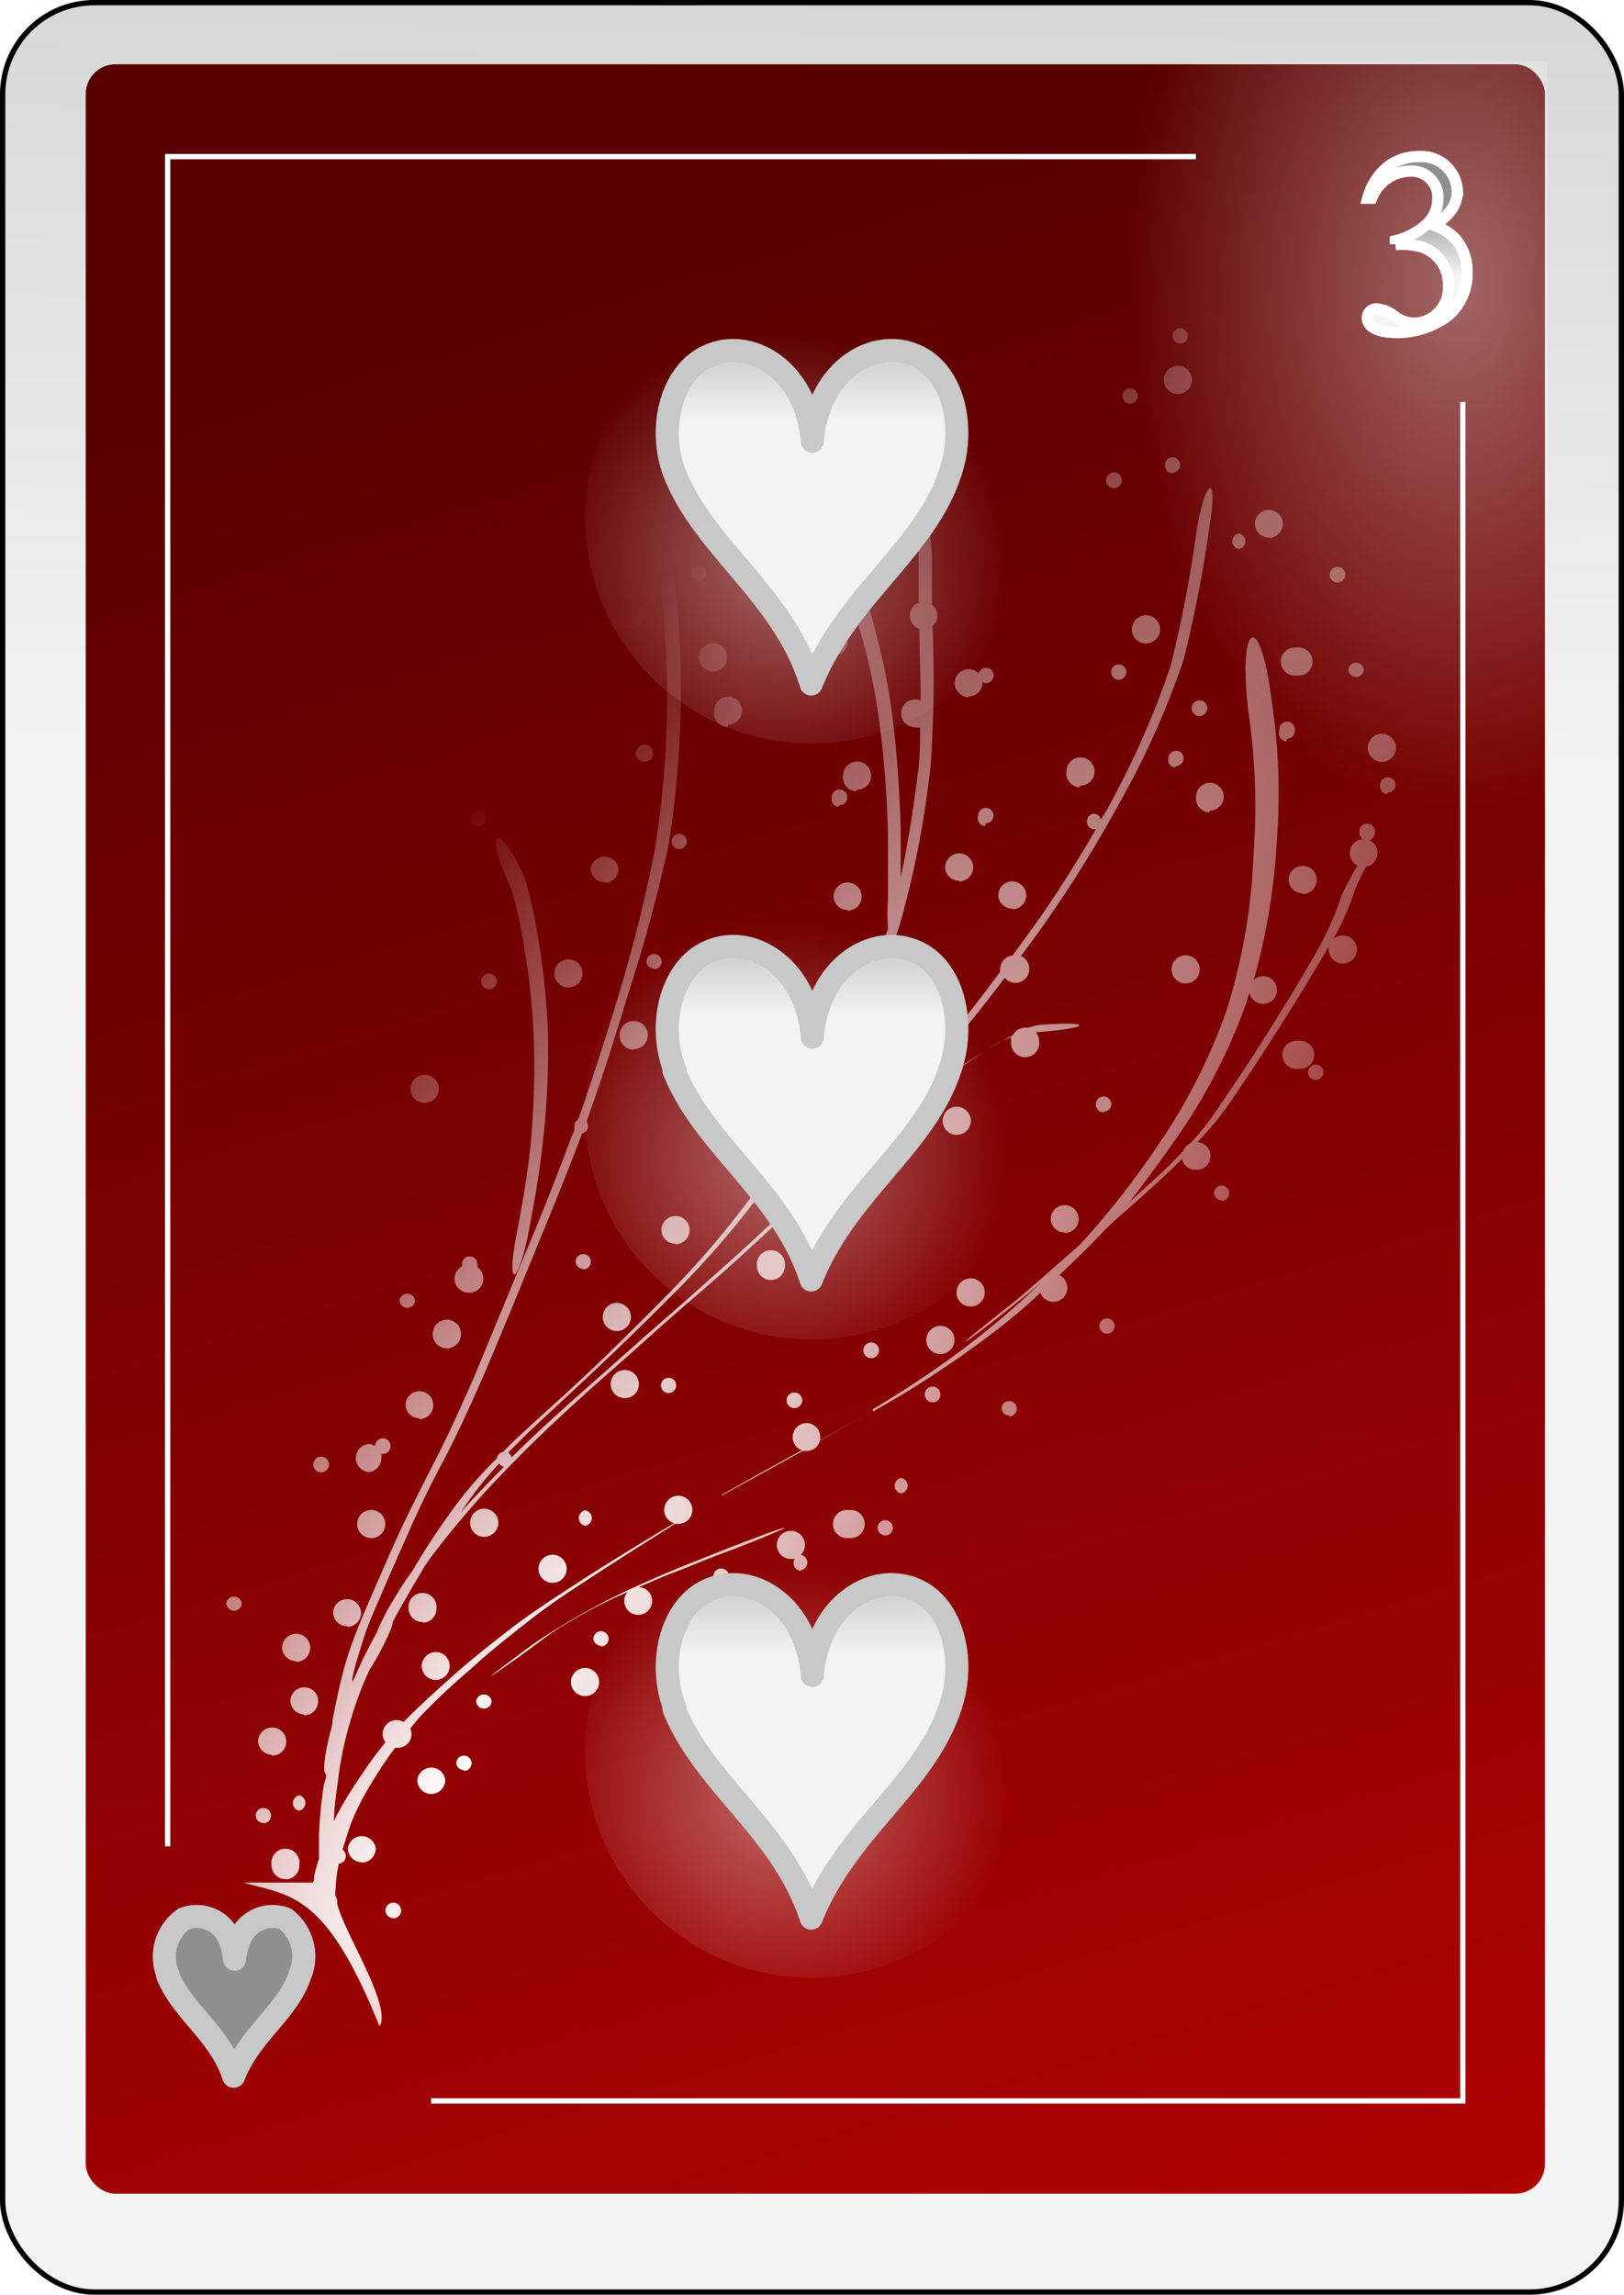 <?xml version="1.0" encoding="UTF-8" standalone="no"?>
<svg
   id="svg2"
   viewBox="0 0 70.38 99.42"
   version="1.1"
   sodipodi:docname="3H.svg"
   inkscape:version="1.3.2 (091e20e, 2023-11-25, custom)"
   width="70.38"
   height="99.42"
   xmlns:inkscape="http://www.inkscape.org/namespaces/inkscape"
   xmlns:sodipodi="http://sodipodi.sourceforge.net/DTD/sodipodi-0.dtd"
   xmlns:xlink="http://www.w3.org/1999/xlink"
   xmlns="http://www.w3.org/2000/svg"
   xmlns:svg="http://www.w3.org/2000/svg"
   xmlns:rdf="http://www.w3.org/1999/02/22-rdf-syntax-ns#"
   xmlns:cc="http://creativecommons.org/ns#"
   xmlns:dc="http://purl.org/dc/elements/1.1/">
  <sodipodi:namedview
     id="namedview6"
     pagecolor="#ffffff"
     bordercolor="#000000"
     borderopacity="0.25"
     inkscape:showpageshadow="2"
     inkscape:pageopacity="0.0"
     inkscape:pagecheckerboard="0"
     inkscape:deskcolor="#d1d1d1"
     inkscape:zoom="15.285714"
     inkscape:cx="34.96729"
     inkscape:cy="50.275702"
     inkscape:window-width="3840"
     inkscape:window-height="2054"
     inkscape:window-x="-11"
     inkscape:window-y="-11"
     inkscape:window-maximized="1"
     inkscape:current-layer="svg2" />
  <defs
     id="defs6">
    <style
       id="style1">
      .cls-1 {
        filter: url(#filter63625-2);
      }

      .cls-2 {
        stroke: #000;
        fill: url(#linear-gradient);
      }

      .cls-2, .cls-6 {
        stroke-miterlimit: 10;
        stroke-width: 0.23px;
      }

      .cls-3 {
        fill: url(#linear-gradient-2);
      }

      .cls-4 {
        opacity: 0.47;
        fill: url(#radial-gradient);
      }

      .cls-10, .cls-12, .cls-14, .cls-4, .cls-5 {
        isolation: isolate;
      }

      .cls-5 {
        opacity: 0.4;
        fill: url(#radial-gradient-2);
      }

      .cls-6 {
        fill: none;
      }

      .cls-6, .cls-8 {
        stroke: #fff;
      }

      .cls-11, .cls-13, .cls-15, .cls-7 {
        stroke: #c8c8c8;
        stroke-linejoin: round;
        stroke-width: 1px;
      }

      .cls-7 {
        fill: url(#linear-gradient-3);
      }

      .cls-8 {
        stroke-width: 0.49px;
        fill: url(#linear-gradient-4);
      }

      .cls-9 {
        fill: url(#radial-gradient-3);
      }

      .cls-10, .cls-12, .cls-14 {
        opacity: 0.4;
      }

      .cls-10 {
        fill: url(#radial-gradient-4);
      }

      .cls-11 {
        fill: url(#linear-gradient-5);
      }

      .cls-12 {
        fill: url(#radial-gradient-5);
      }

      .cls-13 {
        fill: url(#linear-gradient-6);
      }

      .cls-14 {
        fill: url(#radial-gradient-6);
      }

      .cls-15 {
        fill: url(#linear-gradient-7);
      }
    </style>
    <filter
       id="filter63625-2"
       name="filter63625-2"
       x="-0.129"
       y="-0.091"
       width="1.257"
       height="1.182">
      <feGaussianBlur
         result="feGaussianBlur63627-6"
         stdDeviation="3.76"
         id="feGaussianBlur1" />
    </filter>
    <linearGradient
       id="linear-gradient"
       x1="-1324.06"
       y1="-1954.71"
       x2="-1314.58"
       y2="-1440.19"
       gradientTransform="matrix(0.23,0,0,-0.23,342.16,-407.51)"
       gradientUnits="userSpaceOnUse">
      <stop
         offset="0"
         stop-color="#f3f3f3"
         id="stop1" />
      <stop
         offset="1"
         stop-color="#8f8f8f"
         id="stop2" />
    </linearGradient>
    <linearGradient
       id="linear-gradient-2"
       x1="-1747.26"
       y1="-1733.6"
       x2="-1614.98"
       y2="-2171.31"
       gradientTransform="matrix(0.24,0,0,-0.24,446.23,-394.22)"
       gradientUnits="userSpaceOnUse">
      <stop
         offset="0"
         stop-color="#590000"
         id="stop3" />
      <stop
         offset="1"
         stop-color="#bf0303"
         id="stop4" />
    </linearGradient>
    <radialGradient
       id="radial-gradient"
       cx="2157.76"
       cy="6306.89"
       r="58.68"
       gradientTransform="matrix(-0.23,0,0,0.21,504.09,-1205.83)"
       gradientUnits="userSpaceOnUse">
      <stop
         offset="0"
         stop-color="#fff"
         id="stop5" />
      <stop
         offset="1"
         stop-color="#fff"
         stop-opacity="0"
         id="stop6" />
    </radialGradient>
    <radialGradient
       id="radial-gradient-2"
       cx="-1311.34"
       cy="-988.34"
       r="63.15"
       gradientTransform="matrix(0.23,0,0,-0.36,371.89,-334.31)"
       xlink:href="#radial-gradient" />
    <linearGradient
       id="linear-gradient-3"
       x1="-8396"
       y1="-11862.09"
       x2="-8396"
       y2="-11798.98"
       gradientTransform="matrix(0.05,0,0,-0.06,463,-595.91)"
       xlink:href="#linear-gradient" />
    <linearGradient
       id="linear-gradient-4"
       x1="81.8"
       y1="1043.61"
       x2="81.8"
       y2="1046.89"
       gradientTransform="matrix(1,0,0,-1,-13.36,1064.78)"
       xlink:href="#linear-gradient" />
    <radialGradient
       id="radial-gradient-3"
       cx="537.2"
       cy="1469.07"
       r="25.37"
       gradientTransform="matrix(0.83,0.56,2.15,-3.16,-3577,4427.14)"
       xlink:href="#radial-gradient" />
    <radialGradient
       id="radial-gradient-4"
       cx="-472.6"
       cy="-601.01"
       r="26.74"
       gradientTransform="matrix(0.37,0,0,-0.37,215.65,-188.94)"
       xlink:href="#radial-gradient" />
    <linearGradient
       id="linear-gradient-5"
       x1="-4106.64"
       y1="-5088.96"
       x2="-4106.64"
       y2="-5025.86"
       gradientTransform="matrix(0.11,0,0,-0.12,495.17,-583.28)"
       xlink:href="#linear-gradient" />
    <radialGradient
       id="radial-gradient-5"
       cx="-472.6"
       cy="-601.01"
       r="26.74"
       gradientTransform="matrix(0.37,0,0,-0.37,215.65,-163.12)"
       xlink:href="#radial-gradient" />
    <linearGradient
       id="linear-gradient-6"
       x1="-4106.64"
       y1="-5088.96"
       x2="-4106.64"
       y2="-5025.86"
       gradientTransform="matrix(0.11,0,0,-0.12,495.17,-557.46)"
       xlink:href="#linear-gradient" />
    <radialGradient
       id="radial-gradient-6"
       cx="-472.6"
       cy="-601.01"
       r="26.74"
       gradientTransform="matrix(0.37,0,0,-0.37,215.65,-135.47)"
       xlink:href="#radial-gradient" />
    <linearGradient
       id="linear-gradient-7"
       x1="-4106.64"
       y1="-5088.96"
       x2="-4106.64"
       y2="-5025.86"
       gradientTransform="matrix(0.11,0,0,-0.12,495.17,-529.81)"
       xlink:href="#linear-gradient" />
    <linearGradient
       inkscape:collect="always"
       xlink:href="#linear-gradient"
       id="linearGradient1"
       gradientUnits="userSpaceOnUse"
       gradientTransform="matrix(0.23,0,0,-0.23,342.16,-407.51)"
       x1="-1324.06"
       y1="-1954.71"
       x2="-1314.58"
       y2="-1440.19" />
    <radialGradient
       inkscape:collect="always"
       xlink:href="#radial-gradient"
       id="radialGradient1"
       gradientUnits="userSpaceOnUse"
       gradientTransform="matrix(-0.23,0,0,0.21,504.09,-1205.83)"
       cx="2157.76"
       cy="6306.89"
       r="58.68" />
  </defs>
  <title
     id="title6">Three of Spades</title>
  <g
     id="_3_heart"
     data-name="3_heart"
     transform="translate(-7.025,-9.215)">
    <g
       id="use70723">
      <g
         id="g65535">
        <rect
           id="rect65539"
           class="cls-2"
           x="7.14"
           y="9.33"
           width="70.15"
           height="99.19"
           rx="3.97"
           ry="3.97"
           style="fill:url(#linearGradient1)" />
        <rect
           id="rect65541"
           class="cls-3"
           x="10.74"
           y="12"
           width="63.24"
           height="92.26"
           rx="1.29"
           ry="1.29"
           style="fill:url(#linear-gradient-2)" />
        <rect
           id="rect65543"
           class="cls-4"
           x="10.84"
           y="79.85"
           width="26.55"
           height="24.28"
           rx="1.04"
           ry="1.04"
           style="fill:url(#radialGradient1)" />
        <rect
           id="rect65545"
           class="cls-5"
           x="44.8"
           y="11.87"
           width="29.28"
           height="45.27"
           style="fill:url(#radial-gradient-2)" />
        <path
           id="path65547"
           class="cls-6"
           d="M 25.71,100.24 H 70.42 V 26.63 M 58.85,16 H 14.29 v 73.21" />
      </g>
    </g>
    <g
       id="use74136">
      <g
         id="g74112">
        <path
           id="path74114"
           class="cls-7"
           d="m 14.32,94.8 a 2,2 0 0 1 0.68,-2.45 1.53,1.53 0 0 1 2,0.94 2.46,2.46 0 0 1 0.19,0.81 2.47,2.47 0 0 1 0.2,-0.81 1.53,1.53 0 0 1 2,-0.94 2.06,2.06 0 0 1 0.63,2.45 c -0.54,1.6 -2.15,2.52 -2.87,4.37 -0.59,-1.84 -2.23,-2.8 -2.86,-4.37 z"
           style="fill:url(#linear-gradient-3)" />
      </g>
    </g>
    <path
       id="use4005"
       class="cls-8"
       d="m 67.5,19.81 a 3.21,3.21 0 0 1 1.18,0.12 1.7,1.7 0 0 1 1.12,1.64 1.54,1.54 0 0 1 -1.46,1.65 1.52,1.52 0 0 1 -0.93,-0.34 1.41,1.41 0 0 0 -0.71,-0.28 0.39,0.39 0 0 0 -0.42,0.39 c 0,0.39 0.48,0.63 1.25,0.63 A 3.64,3.64 0 0 0 69.79,22.88 2.38,2.38 0 0 0 70.6,21 2.09,2.09 0 0 0 70.1,19.57 2.35,2.35 0 0 0 69.18,18.98 c 0.76,-0.52 1,-0.93 1,-1.53 A 1.56,1.56 0 0 0 68.49,16 2.13,2.13 0 0 0 67.05,16.54 2.69,2.69 0 0 0 66.3,17.8 h 0.17 a 1.83,1.83 0 0 1 1.65,-1.17 1.14,1.14 0 0 1 1.22,1.18 1.55,1.55 0 0 1 -0.44,1.08 3.14,3.14 0 0 1 -1.4,0.76 v 0.15"
       style="fill:url(#linear-gradient-4)" />
    <path
       id="path4051"
       class="cls-9"
       d="m 23.48,97 c 0.53,-0.9 -1.57,-4.1 -1.84,-5.3 0,-0.1 0,-0.21 -0.06,-0.31 -0.06,-0.1 0,-0.35 0,-0.52 a 5.54,5.54 0 0 1 0.13,-0.91 0.33,0.33 0 0 0 0.16,-0.6 l 0.21,-0.69 a 9.15,9.15 0 0 1 0.61,-1.44 18.88,18.88 0 0 1 1.08,-1.76 c 0.12,-0.18 0.25,-0.36 0.38,-0.53 h 0.1 a 0.6,0.6 0 0 0 0.61,-0.6 0.64,0.64 0 0 0 -0.05,-0.24 c 0.14,-0.18 0.3,-0.37 0.45,-0.54 a 27.32,27.32 0 0 1 2.13,-2 c 0.81,-0.75 1.67,-1.43 2.53,-2.1 1,-0.8 2.12,-1.51 3.21,-2.22 1.09,-0.71 2.08,-1.32 3.14,-2 h 0.15 a 0.61,0.61 0 1 0 -0.61,-0.61 0.59,0.59 0 0 0 0.44,0.58 l -0.3,0.17 c -1.28,0.77 -2.56,1.55 -3.81,2.36 -1.25,0.81 -2.23,1.44 -3.27,2.26 -0.86,0.67 -1.72,1.36 -2.53,2.1 -0.62,0.56 -1.24,1.12 -1.82,1.72 a 0.62,0.62 0 0 0 -0.31,-0.08 0.6,0.6 0 0 0 -0.6,0.6 0.56,0.56 0 0 0 0.12,0.36 16.62,16.62 0 0 0 -1,1.36 17.75,17.75 0 0 0 -1.09,1.76 c -0.05,0.1 -0.09,0.2 -0.14,0.31 0,-0.61 0.1,-1.22 0.18,-1.83 a 15.47,15.47 0 0 1 0.53,-2.52 15.27,15.27 0 0 1 0.82,-2.2 11.79,11.79 0 0 0 0.87,-1.63 2.79,2.79 0 0 0 0.14,-0.37 v -0.09 c 0.43,-0.79 0.88,-1.56 1.34,-2.33 a 1,1 0 0 1 0.08,-0.14 c 0.17,-0.24 0.34,-0.47 0.52,-0.7 0.49,-0.64 1,-1.25 1.54,-1.87 0.67,-0.78 1.4,-1.52 2.12,-2.25 0.72,-0.73 1.67,-1.62 2.54,-2.41 0.87,-0.79 1.87,-1.65 2.8,-2.49 0.93,-0.84 2,-1.76 3,-2.63 1,-0.87 2.21,-2 3.29,-3 L 43,60 a 10.31,10.31 0 0 0 1.69,-1.33 c 1.1,-0.94 2.23,-1.86 3.38,-2.74 a 17.11,17.11 0 0 1 2.27,-1.56 l 0.51,-0.22 a 0.53,0.53 0 0 0 0,0.18 0.61,0.61 0 1 0 1.21,0 0.59,0.59 0 0 0 -0.15,-0.39 c 2.24,-0.16 2.7,-0.49 0.28,-0.33 a 1.88,1.88 0 0 0 -0.58,0.13 h -0.15 a 0.59,0.59 0 0 0 -0.54,0.33 21.16,21.16 0 0 0 -3.41,2.21 c -1.15,0.87 -2.27,1.8 -3.37,2.74 -0.46,0.39 -0.76,0.66 -0.93,0.83 l 1.72,-1.73 c 1.24,-1.26 2.43,-2.58 3.57,-3.93 0.71,-0.85 1.4,-1.73 2.07,-2.61 a 0.62,0.62 0 0 0 0.46,0.22 0.6,0.6 0 0 0 0.6,-0.61 0.58,0.58 0 0 0 -0.36,-0.55 c 0.3,-0.41 0.6,-0.81 0.89,-1.22 a 54.44,54.44 0 0 0 3.38,-5.42 35.92,35.92 0 0 0 2.79,-6.24 56.54,56.54 0 0 0 1.12,-5.8 c 0.37,-2.33 -0.21,-2 -0.58,0.34 a 53.79,53.79 0 0 1 -1.12,5.79 37.49,37.49 0 0 1 -2.75,6.2 l -0.27,0.44 a 0.32,0.32 0 0 0 -0.32,-0.26 0.34,0.34 0 0 0 0,0.67 h 0.11 c -0.92,1.58 -1.9,3.14 -3,4.63 l -0.61,0.84 a 0.6,0.6 0 0 0 -0.54,0.59 0.49,0.49 0 0 0 0,0.12 c -0.81,1.1 -1.65,2.17 -2.52,3.22 -1.15,1.35 -2.33,2.67 -3.58,3.93 -1.25,1.26 -2.38,2.36 -3.6,3.53 -1.22,1.17 -2.17,2 -3.29,3 -1.12,1 -2,1.75 -3,2.64 l -2.81,2.49 c -0.8,0.73 -1.61,1.46 -2.37,2.23 a 0.32,0.32 0 0 0 -0.16,-0.2 c 0.3,-0.31 0.61,-0.61 0.91,-0.91 1,-0.94 2,-1.85 3,-2.8 1.18,-1.11 2.34,-2.25 3.48,-3.4 a 39,39 0 0 0 3.61,-4.2 46.3,46.3 0 0 0 3.29,-5.4 35.94,35.94 0 0 0 2.67,-6.11 41.51,41.51 0 0 0 1.36,-7 54.93,54.93 0 0 0 0.08,-6 0.59,0.59 0 0 0 0.21,-0.45 0.63,0.63 0 0 0 -0.24,-0.48 c 0,-0.25 0,-0.49 0,-0.74 0,-0.42 0,-0.83 0,-1.25 -0.08,-2.35 -0.66,-2 -0.57,0.33 0,0.42 0,0.83 0,1.25 0,0.11 0,0.22 0,0.33 a 0.59,0.59 0 0 0 -0.39,0.56 0.6,0.6 0 0 0 0.42,0.57 c 0,1 0.06,2.07 0.05,3.11 a 0.59,0.59 0 0 0 -0.23,-0.05 0.6,0.6 0 0 0 -0.61,0.6 0.61,0.61 0 0 0 0.61,0.61 0.78,0.78 0 0 0 0.21,0 c 0,0.66 0,1.34 -0.1,2 -0.19,1.51 -0.42,3 -0.74,4.51 0,-0.71 0,-1.42 0,-2.13 -0.06,-1.69 -0.16,-3.37 -0.38,-5 A 26.23,26.23 0 0 0 45,36.71 10.8,10.8 0 0 0 44.48,35 1.86,1.86 0 0 0 44.21,34.55 c -1.91,-1.71 -2.55,-1.32 -0.62,0.37 a 1.73,1.73 0 0 1 0.27,0.43 12,12 0 0 1 0.57,1.65 26.11,26.11 0 0 1 0.69,3.39 47.48,47.48 0 0 1 0.39,5 c 0,0.93 0,1.87 0,2.81 a 7,7 0 0 0 0,1.22 c 0,0.07 -0.05,0.15 -0.07,0.23 -0.39,1.15 -0.82,2.28 -1.31,3.39 a 0.6,0.6 0 0 0 -1.12,0.3 0.6,0.6 0 0 0 0.6,0.61 h 0.12 c -0.3,0.62 -0.6,1.23 -0.94,1.83 a 46.5,46.5 0 0 1 -3.3,5.41 39.09,39.09 0 0 1 -3.62,4.2 c -1.14,1.15 -2.29,2.3 -3.47,3.41 -1,0.94 -2.05,1.86 -3.05,2.8 -0.18,0.17 -0.35,0.34 -0.52,0.52 a 0.33,0.33 0 0 0 -0.27,0.28 17.59,17.59 0 0 0 -1.76,2 32.06,32.06 0 0 0 -1.91,2.89 c -0.22,0.3 -0.43,0.6 -0.62,0.92 -0.19,0.32 -0.41,0.65 -0.58,1 -0.17,0.35 -0.24,0.46 -0.32,0.71 v 0 c -0.17,0.3 -0.33,0.61 -0.49,0.92 -0.16,0.31 -0.39,0.84 -0.58,1.26 0,-0.07 0,-0.14 0,-0.21 0.13,-0.59 0.32,-1.16 0.5,-1.74 0.18,-0.58 0.53,-1.34 0.81,-2 0.28,-0.66 0.71,-1.62 1.07,-2.43 0.48,-1.1 1,-2.17 1.57,-3.23 0.68,-1.31 1.29,-2.66 1.87,-4 0.7,-1.66 1.38,-3.32 2.07,-5 0.69,-1.68 1.41,-3.43 2.06,-5.16 a 0.33,0.33 0 0 0 0.25,-0.32 0.32,0.32 0 0 0 -0.06,-0.2 c 0.66,-1.82 1.24,-3.66 1.8,-5.51 A 66.89,66.89 0 0 0 36,45.82 43.54,43.54 0 0 0 36.52,38.08 c -0.08,-2.63 -0.39,-5.25 -0.71,-7.87 -0.2,-1.57 -0.43,-3.14 -0.68,-4.71 a 5.79,5.79 0 0 0 -0.35,-1.39 0.58,0.58 0 0 0 0.19,0 0.62,0.62 0 0 0 0.61,-0.61 0.6,0.6 0 0 0 -0.61,-0.6 0.59,0.59 0 0 0 -0.6,0.6 0.58,0.58 0 0 0 0.16,0.41 3.76,3.76 0 0 0 0,1.89 c 0.11,0.69 0.22,1.39 0.32,2.08 a 0.38,0.38 0 0 0 -0.23,-0.08 0.33,0.33 0 1 0 0,0.66 0.32,0.32 0 0 0 0.29,-0.18 c 0.11,0.74 0.21,1.48 0.31,2.22 0,0.19 0,0.38 0.07,0.57 A 0.68,0.68 0 0 0 35,31 a 0.61,0.61 0 1 0 0,1.21 0.59,0.59 0 0 0 0.39,-0.15 c 0.25,2.1 0.47,4.2 0.53,6.31 a 41.91,41.91 0 0 1 -0.53,7.75 66.89,66.89 0 0 1 -1.65,6.52 c -0.52,1.7 -1.06,3.4 -1.66,5.08 a 0.31,0.31 0 0 0 -0.16,0.29 0.5,0.5 0 0 0 0,0.12 c 0,0.11 -0.08,0.23 -0.13,0.34 q -1,2.7 -2.13,5.36 l -2.07,5 c -0.59,1.35 -1.2,2.7 -1.88,4 -0.54,1.07 -1.09,2.14 -1.58,3.23 -0.36,0.81 -0.72,1.63 -1.07,2.44 -0.35,0.81 -0.57,1.33 -0.81,2 a 16.58,16.58 0 0 0 -0.5,1.74 c -0.11,0.49 -0.22,1 -0.31,1.49 0,0.22 -0.08,0.43 -0.13,0.65 -0.26,1.06 -0.28,1.6 -0.18,1.68 0.1,0.08 -0.06,0.36 -0.08,0.55 a 18.73,18.73 0 0 0 -0.2,2.13 v 1 c -0.08,0.25 -0.15,0.49 -0.21,0.74 0,0.1 0,0.2 -0.05,0.3 h -3 c 2,0.58 3.55,0.41 5.86,6.18 z m 0.59,-4.67 a 0.34,0.34 0 1 0 -0.34,-0.34 0.34,0.34 0 0 0 0.34,0.33 z M 19.44,90.64 A 0.61,0.61 0 0 0 20,90 a 0.61,0.61 0 1 0 -1.21,0 0.61,0.61 0 0 0 0.65,0.63 z m 3.26,-0.73 a 0.61,0.61 0 0 0 0.61,-0.61 0.61,0.61 0 0 0 -1.21,0 0.61,0.61 0 0 0 0.6,0.6 z m -4.26,-1.7 a 0.33,0.33 0 0 0 0.33,-0.33 0.33,0.33 0 0 0 -0.33,-0.33 0.32,0.32 0 0 0 -0.33,0.33 0.33,0.33 0 0 0 0.33,0.32 z M 20,87.66 a 0.34,0.34 0 0 0 0,-0.66 0.34,0.34 0 0 0 0,0.67 z m 5.71,-0.72 a 0.61,0.61 0 0 0 0.61,-0.61 0.61,0.61 0 0 0 -1.21,0 0.61,0.61 0 0 0 0.55,0.61 z m 1.43,-1 a 0.33,0.33 0 1 0 -0.34,-0.33 0.33,0.33 0 0 0 0.29,0.29 z m -8.32,-0.66 a 0.61,0.61 0 1 0 -0.61,-0.6 0.61,0.61 0 0 0 0.56,0.56 z m 1.39,-1.75 a 0.6,0.6 0 0 0 0.6,-0.61 0.59,0.59 0 0 0 -0.6,-0.6 0.6,0.6 0 0 0 -0.6,0.6 0.61,0.61 0 0 0 0.55,0.57 z M 28,83.24 a 0.33,0.33 0 0 0 0.33,-0.33 0.34,0.34 0 0 0 -0.67,0 0.33,0.33 0 0 0 0.34,0.33 z m 4.38,-0.54 a 0.61,0.61 0 1 0 -0.61,-0.61 0.61,0.61 0 0 0 0.61,0.61 z M 25.91,82 a 0.6,0.6 0 0 0 0.6,-0.6 0.6,0.6 0 0 0 -0.6,-0.61 0.62,0.62 0 0 0 -0.61,0.61 0.61,0.61 0 0 0 0.61,0.6 z m 2.37,-0.15 c 0,0 0.71,-0.46 1.82,-1.28 0.48,-0.35 0.94,-0.71 1.45,-1 a 22,22 0 0 1 2.2,-1.17 l 0.47,-0.21 a 0.57,0.57 0 0 0 -0.14,0.38 0.6,0.6 0 0 0 0.6,0.61 0.61,0.61 0 0 0 0.61,-0.61 0.6,0.6 0 0 0 -0.58,-0.59 c 0.53,-0.23 1.06,-0.47 1.6,-0.67 0.54,-0.2 1.21,-0.49 1.82,-0.72 l 0.78,-0.29 c 2.38,-0.92 3,-1.28 0.62,-0.37 l -0.79,0.3 -1.81,0.72 c -0.87,0.34 -1.72,0.72 -2.57,1.1 a 31.44,31.44 0 0 0 -3.42,1.87 16.25,16.25 0 0 0 -1.44,1 c -0.87,0.64 -1.24,0.93 -1.22,0.93 z m -8.42,-0.63 a 0.62,0.62 0 0 0 0.61,-0.61 0.61,0.61 0 0 0 -1.22,0 0.62,0.62 0 0 0 0.61,0.58 z m 13.21,-0.67 a 0.33,0.33 0 1 0 -0.33,-0.33 0.34,0.34 0 0 0 0.33,0.3 z m -11,-0.85 a 0.6,0.6 0 0 0 0.6,-0.6 0.6,0.6 0 0 0 -0.6,-0.6 0.6,0.6 0 0 0 -0.61,0.6 0.61,0.61 0 0 0 0.64,0.57 z m 3.27,-0.18 a 0.6,0.6 0 0 0 0.6,-0.6 0.61,0.61 0 1 0 -1.21,0 0.6,0.6 0 0 0 0.64,0.57 z M 17.17,79 a 0.33,0.33 0 0 0 0.33,-0.33 0.34,0.34 0 0 0 -0.67,0 0.34,0.34 0 0 0 0.34,0.33 z m 21.11,-1.15 a 0.34,0.34 0 1 0 -0.34,-0.34 0.34,0.34 0 0 0 0.34,0.35 z m -7.23,-0.06 a 0.61,0.61 0 0 0 0,-1.21 0.61,0.61 0 1 0 0,1.21 z m 10.68,-0.54 a 0.34,0.34 0 0 0 0,-0.67 v 0 a 0.6,0.6 0 0 0 0.18,-0.42 0.61,0.61 0 1 0 -0.61,0.6 h 0.17 a 0.33,0.33 0 0 0 0.29,0.51 z m 2.08,-1.4 a 0.61,0.61 0 1 0 0,-1.21 0.61,0.61 0 1 0 0,1.21 z m -20.62,0 a 0.61,0.61 0 0 0 0,-1.21 0.61,0.61 0 1 0 0,1.21 z M 28,75.8 a 0.61,0.61 0 1 0 -0.6,-0.6 0.6,0.6 0 0 0 0.6,0.6 z m 17.39,-0.06 a 0.33,0.33 0 1 0 -0.33,-0.33 0.34,0.34 0 0 0 0.29,0.33 z m -13,-0.42 a 0.34,0.34 0 0 0 0,-0.67 0.34,0.34 0 0 0 0,0.67 z m -5.53,-0.4 c 0.2,-0.28 0.39,-0.57 0.6,-0.85 a 15.13,15.13 0 0 1 1.2,-1.45 0.34,0.34 0 0 0 0.2,0.15 c -0.65,0.66 -1.29,1.32 -1.9,2 l -0.1,0.12 z M 38.32,74 l 2,-1.1 1.49,-0.82 h 0.17 a 0.6,0.6 0 0 0 0.58,-0.45 l 2.08,-1.18 -2.07,1.16 a 0.53,0.53 0 0 0 0,-0.13 0.6,0.6 0 0 0 -0.6,-0.61 0.61,0.61 0 0 0 -0.2,1.18 l -0.47,0.26 c -1,0.55 -2,1.11 -3,1.67 z m 7.76,-0.08 a 0.34,0.34 0 0 0 0,-0.67 0.34,0.34 0 0 0 0,0.67 z M 22.94,73 a 0.61,0.61 0 0 0 0.61,-0.61 0.58,0.58 0 0 0 0,-0.18 h 0.07 a 0.34,0.34 0 0 0 0.33,-0.34 0.34,0.34 0 0 0 -0.33,-0.34 0.33,0.33 0 0 0 -0.33,0.33 0.65,0.65 0 0 0 -0.31,-0.08 0.61,0.61 0 0 0 0,1.21 z M 21,73 a 0.34,0.34 0 0 0 0,-0.67 0.34,0.34 0 1 0 0,0.67 z m 4.2,-2.3 a 0.6,0.6 0 0 0 0.6,-0.6 0.6,0.6 0 0 0 -0.6,-0.61 0.61,0.61 0 0 0 -0.6,0.61 0.6,0.6 0 0 0 0.58,0.56 z m 25.56,-0.12 a 0.33,0.33 0 0 0 0.33,-0.33 0.33,0.33 0 1 0 -0.66,0 0.33,0.33 0 0 0 0.31,0.29 z m -5.9,-0.21 0.9,-0.52 a 44.11,44.11 0 0 0 4.35,-2.93 c 0.71,-0.54 1.39,-1.11 2,-1.7 a 0.62,0.62 0 0 0 0.57,0.4 0.6,0.6 0 0 0 0.6,-0.6 0.61,0.61 0 0 0 -0.35,-0.56 c 0.48,-0.45 0.95,-0.9 1.41,-1.37 0.46,-0.47 0.66,-0.69 1,-1 v 0 c 1,-0.88 2,-1.75 2.9,-2.65 v -0.05 a 0.61,0.61 0 0 0 0.61,0.51 0.601,0.601 0 0 0 0.07,-1.2 13.33,13.33 0 0 0 1.5,-1.85 c 0.57,-0.84 1.14,-1.69 1.68,-2.54 0.54,-0.85 1.09,-1.71 1.61,-2.57 0.3,-0.51 0.61,-1 0.9,-1.52 a 0.5,0.5 0 0 0 0,0.12 0.61,0.61 0 1 0 0.19,-0.43 l 0.24,-0.44 a 12.25,12.25 0 0 0 0.62,-1.44 5.37,5.37 0 0 1 0.21,-0.56 l 0.35,-0.7 a 0.61,0.61 0 0 0 0.14,-1.16 0.32,0.32 0 0 0 0.25,-0.31 0.34,0.34 0 1 0 -0.67,0 0.33,0.33 0 0 0 0.15,0.27 0.6,0.6 0 0 0 -0.57,0.6 0.62,0.62 0 0 0 0.34,0.55 c -0.18,0.29 -0.38,0.65 -0.61,1.11 a 5.37,5.37 0 0 0 -0.21,0.56 12.1,12.1 0 0 1 -0.62,1.43 c -0.4,0.78 -0.85,1.52 -1.3,2.27 -0.45,0.75 -1.06,1.72 -1.6,2.57 -0.54,0.85 -1.12,1.7 -1.69,2.54 a 11,11 0 0 1 -1.23,1.56 0.57,0.57 0 0 0 -0.3,0.33 l -0.68,0.69 c -0.54,0.52 -1.1,1 -1.65,1.53 0.77,-1 1.49,-2 2.19,-3 a 25,25 0 0 0 2.92,-5.76 c 0,-0.1 0.06,-0.21 0.1,-0.31 a 0.6,0.6 0 1 0 0.59,-0.73 0.65,0.65 0 0 0 -0.41,0.16 27.8,27.8 0 0 0 1,-6 26.89,26.89 0 0 0 -0.24,-6.21 c -0.5,-3.85 -1.44,-3.31 -1,0.54 a 28.16,28.16 0 0 1 0.23,6.22 25.75,25.75 0 0 1 -1.17,6.78 24.77,24.77 0 0 1 -2.92,5.76 37.16,37.16 0 0 1 -3.43,4.38 c -0.72,0.63 -1.44,1.27 -2.16,1.89 -0.53,0.47 -1.08,0.89 -1.63,1.33 -1.91,1.52 -1.31,1.17 0.6,-0.35 0.5,-0.4 1,-0.78 1.48,-1.2 0,0 0,0 0,0 a 36.76,36.76 0 0 1 -3,2.58 42,42 0 0 1 -4.27,2.88 z m -3.35,-0.15 a 0.34,0.34 0 0 0 0,-0.67 0.34,0.34 0 1 0 0,0.67 z m 6,-0.25 a 0.34,0.34 0 0 0 0.27,-0.33 0.34,0.34 0 1 0 -0.34,0.33 z M 34.1,69.79 a 0.6,0.6 0 0 0 0.61,-0.6 0.61,0.61 0 1 0 -0.61,0.6 z M 36,69.57 A 0.33,0.33 0 1 0 35.67,69.24 0.33,0.33 0 0 0 36,69.57 Z m 8.77,-1.51 a 0.34,0.34 0 1 0 -0.33,-0.33 0.34,0.34 0 0 0 0.31,0.33 z m 3,-0.18 a 0.61,0.61 0 1 0 -0.6,-0.61 0.61,0.61 0 0 0 0.57,0.61 z M 26.42,67.63 A 0.6,0.6 0 0 0 27,67 0.61,0.61 0 0 0 26.39,66.39 0.62,0.62 0 0 0 25.78,67 0.6,0.6 0 0 0 26.39,67.63 Z M 55,67 A 0.33,0.33 0 0 0 55,66.34 0.33,0.33 0 0 0 55,67 Z M 33.68,66.88 a 0.61,0.61 0 1 0 0,-1.21 0.61,0.61 0 0 0 0,1.21 z m -9,-1 a 0.33,0.33 0 0 0 0.33,-0.33 0.34,0.34 0 0 0 -0.67,0 0.34,0.34 0 0 0 0.33,0.33 z m 24.4,-0.06 a 0.61,0.61 0 1 0 -0.6,-0.6 0.6,0.6 0 0 0 0.59,0.6 z m -21.71,-0.6 a 0.6,0.6 0 0 0 0.6,-0.61 0.61,0.61 0 0 0 -0.26,-0.5 0.27,0.27 0 0 0 0,-0.13 0.33,0.33 0 0 0 -0.66,0 0.3,0.3 0 0 0 0,0.1 0.62,0.62 0 0 0 -0.33,0.53 0.61,0.61 0 0 0 0.61,0.61 z m 13.07,-0.55 a 0.6,0.6 0 0 0 0.6,-0.6 0.61,0.61 0 1 0 -1.21,0 0.6,0.6 0 0 0 0.6,0.6 z M 29.29,64.45 c 0.15,0 0.42,-0.69 0.66,-1.94 0.24,-1.25 0.46,-2.54 0.6,-3.82 a 34.41,34.41 0 0 0 0.22,-4.76 32.54,32.54 0 0 0 -0.34,-3.55 C 30.3,49.59 30.18,48.8 29.98,48.02 a 7.2,7.2 0 0 0 -0.28,-0.9 c -1.05,-2.33 -1.71,-1.95 -0.62,0.36 a 7.06,7.06 0 0 1 0.28,0.89 c 0.21,0.78 0.33,1.58 0.46,2.37 A 29.87,29.87 0 0 1 30.16,54.28 35.87,35.87 0 0 1 30,59 c -0.14,1.28 -0.37,2.55 -0.61,3.82 -0.21,1.1 -0.19,1.61 -0.07,1.6 z m 12.93,0 a 0.33,0.33 0 1 0 -0.33,-0.33 0.33,0.33 0 0 0 0.32,0.31 z M 32.3,64.21 a 0.33,0.33 0 0 0 0.33,-0.33 0.33,0.33 0 0 0 -0.66,0 0.33,0.33 0 0 0 0.32,0.31 z m 4,-1.09 a 0.61,0.61 0 1 0 -0.61,-0.61 0.6,0.6 0 0 0 0.57,0.59 z m 16.87,-0.49 a 0.59,0.59 0 0 0 0.6,-0.6 0.6,0.6 0 0 0 -0.6,-0.6 0.61,0.61 0 0 0 -0.61,0.6 0.6,0.6 0 0 0 0.57,0.58 z m 6.8,-1.39 a 0.33,0.33 0 1 0 -0.33,-0.33 0.34,0.34 0 0 0 0.29,0.31 z M 48.41,58.38 a 0.61,0.61 0 1 0 0,-1.21 0.61,0.61 0 0 0 0,1.21 z m 6.44,-1 a 0.34,0.34 0 0 0 0.34,-0.33 0.34,0.34 0 0 0 -0.34,-0.33 0.33,0.33 0 0 0 -0.33,0.33 0.33,0.33 0 0 0 0.33,0.36 z M 25.42,57 a 0.61,0.61 0 1 0 -0.6,-0.6 0.6,0.6 0 0 0 0.6,0.6 z m 15.31,-0.24 a 0.61,0.61 0 0 0 0,-1.21 0.61,0.61 0 1 0 0,1.21 z M 64.05,56 a 0.33,0.33 0 0 0 0.33,-0.33 0.33,0.33 0 0 0 -0.33,-0.33 0.33,0.33 0 0 0 -0.33,0.33 0.32,0.32 0 0 0 0.33,0.33 z m -0.76,-0.48 a 0.61,0.61 0 1 0 0,-1.21 0.61,0.61 0 1 0 0,1.21 z M 44.48,55.34 a 0.61,0.61 0 0 0 0.61,-0.61 0.62,0.62 0 0 0 -0.61,-0.61 0.6,0.6 0 0 0 -0.6,0.61 0.6,0.6 0 0 0 0.6,0.63 z m -10,-0.67 a 0.61,0.61 0 1 0 -0.6,-0.6 0.6,0.6 0 0 0 0.61,0.62 z m -6.32,-2.6 a 0.34,0.34 0 1 0 0,-0.67 0.34,0.34 0 0 0 0,0.67 z M 31.65,52 a 0.61,0.61 0 1 0 -0.6,-0.6 0.6,0.6 0 0 0 0.6,0.6 z m 26.68,-0.18 a 0.61,0.61 0 1 0 0,-1.21 0.61,0.61 0 0 0 0,1.21 z M 35.38,51.21 a 0.33,0.33 0 1 0 -0.34,-0.33 0.33,0.33 0 0 0 0.34,0.3 z m 8.38,-2.54 a 0.61,0.61 0 1 0 -0.61,-0.6 0.6,0.6 0 0 0 0.61,0.57 z m 7.13,-0.06 a 0.61,0.61 0 0 0 0.61,-0.6 0.62,0.62 0 0 0 -0.61,-0.61 0.61,0.61 0 0 0 -0.6,0.61 0.6,0.6 0 0 0 0.6,0.57 z m 12.58,-0.66 a 0.61,0.61 0 1 0 -0.6,-0.61 0.61,0.61 0 0 0 0.6,0.58 z M 33.23,47.46 a 0.6,0.6 0 0 0 0.6,-0.6 0.61,0.61 0 0 0 -1.21,0 0.6,0.6 0 0 0 0.61,0.57 z M 48.59,47.4 a 0.6,0.6 0 0 0 0.61,-0.6 0.61,0.61 0 0 0 -0.61,-0.61 0.62,0.62 0 0 0 -0.61,0.61 0.61,0.61 0 0 0 0.61,0.57 z M 36.47,46 A 0.33,0.33 0 1 0 36.13,45.67 0.33,0.33 0 0 0 36.47,46 Z m -8.72,-1 a 0.33,0.33 0 1 0 0,-0.66 0.33,0.33 0 0 0 0,0.66 z m 22,-0.12 A 0.33,0.33 0 1 0 49.42,44.55 0.33,0.33 0 0 0 49.71,45 Z m 9.71,-0.54 a 0.61,0.61 0 0 0 0.6,-0.61 0.6,0.6 0 0 0 -0.6,-0.6 0.6,0.6 0 0 0 -0.6,0.6 0.6,0.6 0 0 0 0.56,0.68 z M 43.4,44.1 a 0.34,0.34 0 1 0 -0.33,-0.33 0.33,0.33 0 0 0 0.29,0.4 z m 23.77,-0.55 a 0.33,0.33 0 0 0 0.33,-0.33 0.33,0.33 0 1 0 -0.66,0 0.33,0.33 0 0 0 0.29,0.4 z m -23,-0.12 a 0.61,0.61 0 1 0 -0.61,-0.6 0.6,0.6 0 0 0 0.56,0.67 z m 9.68,-0.18 a 0.61,0.61 0 1 0 -0.61,-0.61 0.6,0.6 0 0 0 0.56,0.68 z m 4.14,-0.85 a 0.33,0.33 0 1 0 -0.33,-0.33 0.33,0.33 0 0 0 0.28,0.4 z m 9,-0.18 a 0.61,0.61 0 0 0 0,-1.21 0.61,0.61 0 1 0 0,1.21 z m -32,0 a 0.37,0.37 0 1 0 -0.07,0 z m 27.82,-1 a 0.34,0.34 0 0 0 0.33,-0.34 0.34,0.34 0 1 0 -0.67,0 0.34,0.34 0 0 0 0.31,0.45 z M 38.58,40.61 a 0.6,0.6 0 0 0 0.6,-0.61 0.6,0.6 0 0 0 -0.6,-0.6 0.6,0.6 0 0 0 -0.6,0.6 0.61,0.61 0 0 0 0.57,0.72 z M 59,40.24 A 0.34,0.34 0 1 0 58.67,39.91 0.33,0.33 0 0 0 59,40.24 Z M 49,39.39 a 0.61,0.61 0 0 0 0.61,-0.61 v 0 a 0.34,0.34 0 0 0 0.48,-0.3 0.33,0.33 0 0 0 -0.33,-0.33 0.33,0.33 0 0 0 -0.32,0.24 0.63,0.63 0 0 0 -0.44,-0.18 0.6,0.6 0 0 0 -0.6,0.6 0.61,0.61 0 0 0 0.6,0.61 z m 6.51,-0.73 a 0.33,0.33 0 0 0 0.33,-0.33 0.33,0.33 0 0 0 -0.33,-0.33 0.32,0.32 0 0 0 -0.33,0.33 0.33,0.33 0 0 0 0.4,0.33 z M 65.8,38.54 a 0.33,0.33 0 0 0 0.33,-0.33 0.34,0.34 0 0 0 -0.67,0 0.34,0.34 0 0 0 0.41,0.33 z m -2.58,-0.06 a 0.61,0.61 0 1 0 0,-1.21 0.61,0.61 0 1 0 0,1.21 z M 38,38.3 a 0.61,0.61 0 0 0 0,-1.21 0.61,0.61 0 1 0 0,1.21 z m 5.14,-0.66 a 0.62,0.62 0 0 0 0.61,-0.61 0.61,0.61 0 0 0 -1.18,-0.21 0.33,0.33 0 0 0 0.05,0.51 0.62,0.62 0 0 0 0.52,0.31 z m 13.55,-0.55 a 0.61,0.61 0 1 0 -0.61,-0.61 0.6,0.6 0 0 0 0.62,0.61 z M 34.36,36.44 a 0.61,0.61 0 1 0 -0.61,-0.6 0.6,0.6 0 0 0 0.62,0.6 z m 10.19,-1.87 a 0.34,0.34 0 1 0 -0.33,-0.34 0.34,0.34 0 0 0 0.34,0.34 z m 20.38,-0.12 a 0.34,0.34 0 1 0 0,-0.67 0.34,0.34 0 0 0 0,0.67 z M 37.3,34.38 a 0.33,0.33 0 1 0 -0.33,-0.33 0.33,0.33 0 0 0 0.33,0.33 z M 60.71,33 a 0.34,0.34 0 0 0 0,-0.67 0.34,0.34 0 0 0 0,0.67 z m 1.3,-0.48 a 0.62,0.62 0 0 0 0.61,-0.61 0.61,0.61 0 0 0 -0.61,-0.6 0.6,0.6 0 0 0 -0.6,0.6 0.61,0.61 0 0 0 0.59,0.6 z M 40.27,31.79 a 0.33,0.33 0 0 0 0.33,-0.33 0.34,0.34 0 0 0 -0.67,0 0.34,0.34 0 0 0 0.34,0.32 z M 43,31.54 a 0.61,0.61 0 1 0 -0.61,-0.6 0.6,0.6 0 0 0 0.61,0.6 z m -5.21,-1 a 0.6,0.6 0 0 0 0.61,-0.6 0.61,0.61 0 1 0 -1.21,0 0.6,0.6 0 0 0 0.62,0.63 z m 17.45,-0.18 a 0.34,0.34 0 1 0 0,-0.67 0.34,0.34 0 0 0 0,0.67 z M 47.41,30.3 a 0.61,0.61 0 1 0 0,-1.21 0.61,0.61 0 0 0 0,1.21 z m 10.44,-0.61 a 0.33,0.33 0 1 0 -0.34,-0.33 0.33,0.33 0 0 0 0.36,0.36 z M 46.19,28.34 a 0.34,0.34 0 0 0 0,-0.67 0.34,0.34 0 0 0 0,0.67 z m -13,-0.19 a 0.61,0.61 0 1 0 -0.61,-0.61 0.6,0.6 0 0 0 0.64,0.61 z M 56,26.7 A 0.33,0.33 0 1 0 55.67,26.37 0.33,0.33 0 0 0 56,26.7 Z m 2.15,-0.42 a 0.61,0.61 0 0 0 0,-1.21 0.61,0.61 0 1 0 0,1.21 z M 32.4,25.37 a 0.34,0.34 0 0 0 0,-0.67 0.34,0.34 0 0 0 0,0.67 z M 58.17,24.1 a 0.33,0.33 0 1 0 0,-0.66 0.33,0.33 0 0 0 0,0.66 z M 41.53,23.19 a 0.33,0.33 0 0 0 0.33,-0.33 0.32,0.32 0 0 0 -0.33,-0.33 0.33,0.33 0 0 0 -0.33,0.33 0.33,0.33 0 0 0 0.33,0.33 z M 33,21.56 A 0.34,0.34 0 1 0 32.66,21.22 0.34,0.34 0 0 0 33,21.56 Z m 1.69,-1.21 a 0.34,0.34 0 0 0 0,-0.67 0.34,0.34 0 1 0 0,0.67 z"
       style="fill:url(#radial-gradient-3)" />
    <g
       id="use4215">
      <path
         id="path4363"
         class="cls-10"
         d="M 52,31.63 A 9.81,9.81 0 1 1 42.19,21.81 9.81,9.81 0 0 1 52,31.63 Z"
         style="fill:url(#radial-gradient-4)" />
      <g
         id="g4365">
        <path
           id="path4367"
           class="cls-11"
           d="m 36.28,29.77 c -0.75,-1.88 -0.22,-4.27 1.31,-5.07 1.53,-0.8 3.42,0.06 4.23,1.93 a 5.56,5.56 0 0 1 0.41,1.7 5.29,5.29 0 0 1 0.41,-1.7 c 0.8,-1.87 2.7,-2.73 4.23,-1.93 1.53,0.8 2,3.16 1.31,5.07 -1.12,3.32 -4.47,5.25 -6,9.08 C 41,35 37.58,33 36.28,29.77 Z"
           style="fill:url(#linear-gradient-5)" />
      </g>
    </g>
    <g
       id="use4217">
      <path
         id="path4375"
         class="cls-12"
         d="M 52,57.45 A 9.81,9.81 0 1 1 42.19,47.63 9.81,9.81 0 0 1 52,57.45 Z"
         style="fill:url(#radial-gradient-5)" />
      <g
         id="g4377">
        <path
           id="path4379"
           class="cls-13"
           d="m 36.28,55.59 c -0.75,-1.88 -0.22,-4.27 1.31,-5.07 1.53,-0.8 3.42,0.06 4.23,1.93 a 5.56,5.56 0 0 1 0.41,1.7 5.29,5.29 0 0 1 0.41,-1.7 c 0.8,-1.87 2.7,-2.73 4.23,-1.93 1.53,0.8 2,3.16 1.31,5.07 -1.12,3.32 -4.47,5.25 -6,9.08 -1.23,-3.81 -4.65,-5.81 -5.95,-9.08 z"
           style="fill:url(#linear-gradient-6)" />
      </g>
    </g>
    <g
       id="use4219">
      <path
         id="path4387"
         class="cls-14"
         d="M 52,85.1 A 9.81,9.81 0 1 1 42.19,75.28 9.81,9.81 0 0 1 52,85.1 Z"
         style="fill:url(#radial-gradient-6)" />
      <g
         id="g4389">
        <path
           id="path4391"
           class="cls-15"
           d="m 36.28,83.24 c -0.75,-1.88 -0.22,-4.27 1.31,-5.07 1.53,-0.8 3.42,0.06 4.23,1.93 a 5.56,5.56 0 0 1 0.41,1.7 5.29,5.29 0 0 1 0.41,-1.7 c 0.8,-1.87 2.7,-2.73 4.23,-1.93 1.53,0.8 2,3.16 1.31,5.07 -1.12,3.32 -4.47,5.25 -6,9.08 -1.23,-3.81 -4.65,-5.81 -5.95,-9.08 z"
           style="fill:url(#linear-gradient-7)" />
      </g>
    </g>
  </g>
</svg>
